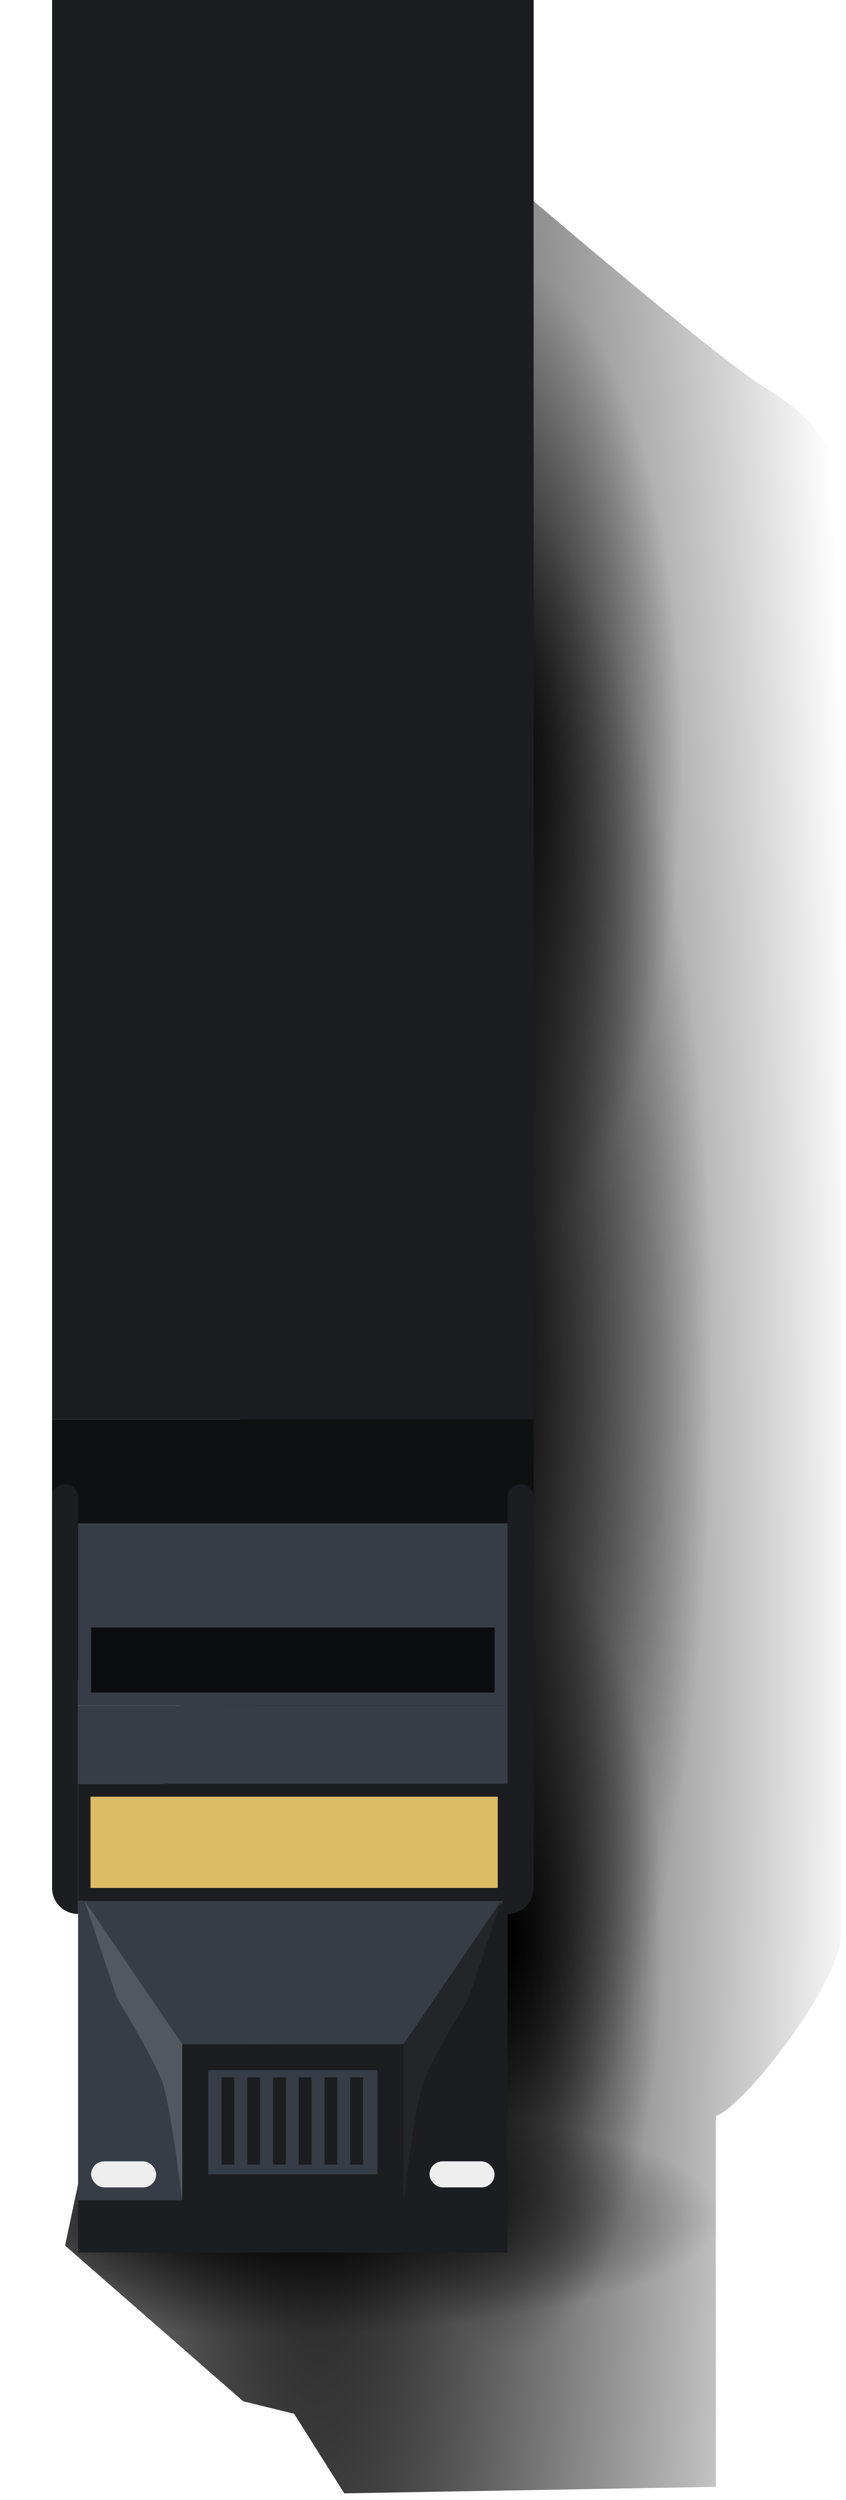 <svg width="65" height="192" viewBox="0 0 65 192" fill="none" xmlns="http://www.w3.org/2000/svg">
<path d="M18.686 184.43L5 172.469L38.725 13.5C44.102 18.125 55.636 27.853 58.764 29.767C62.675 32.16 64.63 34.552 64.63 39.815V148.5C64.63 152.328 56.955 162.022 55 162.5V191L26.451 191.5L22.596 185.387L18.686 184.43Z" fill="url(#paint0_radial_2695_18936)"/>
<path d="M18.686 184.43L5 172.469L38.725 13.5C44.102 18.125 55.636 27.853 58.764 29.767C62.675 32.16 64.63 34.552 64.63 39.815V148.5C64.63 152.328 56.955 162.022 55 162.5V191L26.451 191.5L22.596 185.387L18.686 184.43Z" fill="url(#paint1_radial_2695_18936)"/>
<path d="M18.686 184.43L5 172.469L38.725 13.5C44.102 18.125 55.636 27.853 58.764 29.767C62.675 32.16 64.63 34.552 64.63 39.815V148.5C64.63 152.328 56.955 162.022 55 162.5V191L26.451 191.5L22.596 185.387L18.686 184.43Z" fill="url(#paint2_radial_2695_18936)"/>
<path d="M18.686 184.43L5 172.469L38.725 13.5C44.102 18.125 55.636 27.853 58.764 29.767C62.675 32.16 64.63 34.552 64.63 39.815V148.5C64.63 152.328 56.955 162.022 55 162.5V191L26.451 191.5L22.596 185.387L18.686 184.43Z" fill="url(#paint3_radial_2695_18936)"/>
<path d="M18.686 184.43L5 172.469L38.725 13.5C44.102 18.125 55.636 27.853 58.764 29.767C62.675 32.16 64.63 34.552 64.63 39.815V148.5C64.63 152.328 56.955 162.022 55 162.5V191L26.451 191.5L22.596 185.387L18.686 184.43Z" fill="url(#paint4_radial_2695_18936)"/>
<path d="M6 146V169H39V146H6Z" fill="#363D46"/>
<path d="M6 146V169H39V146H6Z" fill="url(#paint5_linear_2695_18936)"/>
<rect x="14" y="157" width="17" height="12" fill="#1B1D20"/>
<path d="M6 145.5H39L31 157H14L6 145.5Z" fill="#363D46"/>
<rect x="6" y="137" width="33" height="9" fill="#1B1D20"/>
<path d="M4 109H41V129H4V109Z" fill="#0F1012"/>
<path d="M4 0H41V109H4V0Z" fill="#1B1D20"/>
<path d="M6 131H39V137H6V131Z" fill="#363D46"/>
<path d="M6 117H39V131H6V117Z" fill="#363D46"/>
<path fill-rule="evenodd" clip-rule="evenodd" d="M23.574 138H6.958V145H23.574H23.576H38.237V138H23.576H23.574Z" fill="#B8A26A"/>
<g style="mix-blend-mode:screen" filter="url(#filter0_f_2695_18936)">
<path fill-rule="evenodd" clip-rule="evenodd" d="M23.574 138H6.958V145H23.574H23.576H38.237V138H23.576H23.574Z" fill="#DDBC66"/>
</g>
<rect x="7" y="166" width="5" height="2" rx="1" fill="#EEEEEE"/>
<path d="M16 159H29V167H16V159Z" fill="#363D46"/>
<rect x="17.022" y="159.551" width="0.978" height="6.698" fill="#1B1D20"/>
<rect x="19" y="159.551" width="0.978" height="6.698" fill="#1B1D20"/>
<rect x="20.977" y="159.551" width="0.978" height="6.698" fill="#1B1D20"/>
<rect x="22.955" y="159.551" width="0.978" height="6.698" fill="#1B1D20"/>
<rect x="24.933" y="159.551" width="0.978" height="6.698" fill="#1B1D20"/>
<rect x="26.91" y="159.551" width="0.978" height="6.698" fill="#1B1D20"/>
<rect x="22.955" y="159.551" width="0.978" height="6.698" fill="#1B1D20"/>
<rect x="33" y="166" width="5" height="2" rx="1" fill="#EEEEEE"/>
<rect x="6" y="169" width="33" height="4" fill="#1B1D20"/>
<path d="M31 157V169C31 169 31.874 161.836 32.5 160C33.126 158.164 36 153.5 36 153.5L38.5 146L31 157Z" fill="#232629"/>
<path d="M14 157V169C14 169 13.126 161.836 12.5 160C11.874 158.164 9 153.5 9 153.5L6.5 146L14 157Z" fill="#515862"/>
<rect x="7" y="125" width="31" height="5" fill="#0C0D0E"/>
<path d="M39 115C39 114.448 39.448 114 40 114C40.552 114 41 114.448 41 115V145C41 146.105 40.105 147 39 147V115Z" fill="#1B1D20"/>
<path d="M6 115C6 114.448 5.552 114 5 114C4.448 114 4 114.448 4 115V145C4 146.105 4.895 147 6 147V115Z" fill="#1B1D20"/>
<defs>
<filter id="filter0_f_2695_18936" x="0.958" y="132" width="43.279" height="19" filterUnits="userSpaceOnUse" color-interpolation-filters="sRGB">
<feFlood flood-opacity="0" result="BackgroundImageFix"/>
<feBlend mode="normal" in="SourceGraphic" in2="BackgroundImageFix" result="shape"/>
<feGaussianBlur stdDeviation="3" result="effect1_foregroundBlur_2695_18936"/>
</filter>
<radialGradient id="paint0_radial_2695_18936" cx="0" cy="0" r="1" gradientUnits="userSpaceOnUse" gradientTransform="translate(24.551 127.018) scale(51.32 342.703)">
<stop/>
<stop offset="0.81" stop-color="#020202" stop-opacity="0"/>
</radialGradient>
<radialGradient id="paint1_radial_2695_18936" cx="0" cy="0" r="1" gradientUnits="userSpaceOnUse" gradientTransform="translate(20.641 170.078) rotate(90) scale(9.091 34.854)">
<stop/>
<stop offset="1" stop-opacity="0"/>
</radialGradient>
<radialGradient id="paint2_radial_2695_18936" cx="0" cy="0" r="1" gradientUnits="userSpaceOnUse" gradientTransform="translate(39.214 149.505) scale(11.73 31.765)">
<stop/>
<stop offset="1" stop-opacity="0"/>
</radialGradient>
<radialGradient id="paint3_radial_2695_18936" cx="0" cy="0" r="1" gradientUnits="userSpaceOnUse" gradientTransform="translate(38.5 58) scale(14 37.911)">
<stop/>
<stop offset="1" stop-opacity="0"/>
</radialGradient>
<radialGradient id="paint4_radial_2695_18936" cx="0" cy="0" r="1" gradientUnits="userSpaceOnUse" gradientTransform="translate(36.281 104.53) scale(18.573 66.886)">
<stop/>
<stop offset="1" stop-opacity="0"/>
</radialGradient>
<linearGradient id="paint5_linear_2695_18936" x1="22" y1="156" x2="18.5" y2="156" gradientUnits="userSpaceOnUse">
<stop stop-color="#1B1D20"/>
<stop offset="1" stop-opacity="0"/>
</linearGradient>
</defs>
</svg>
